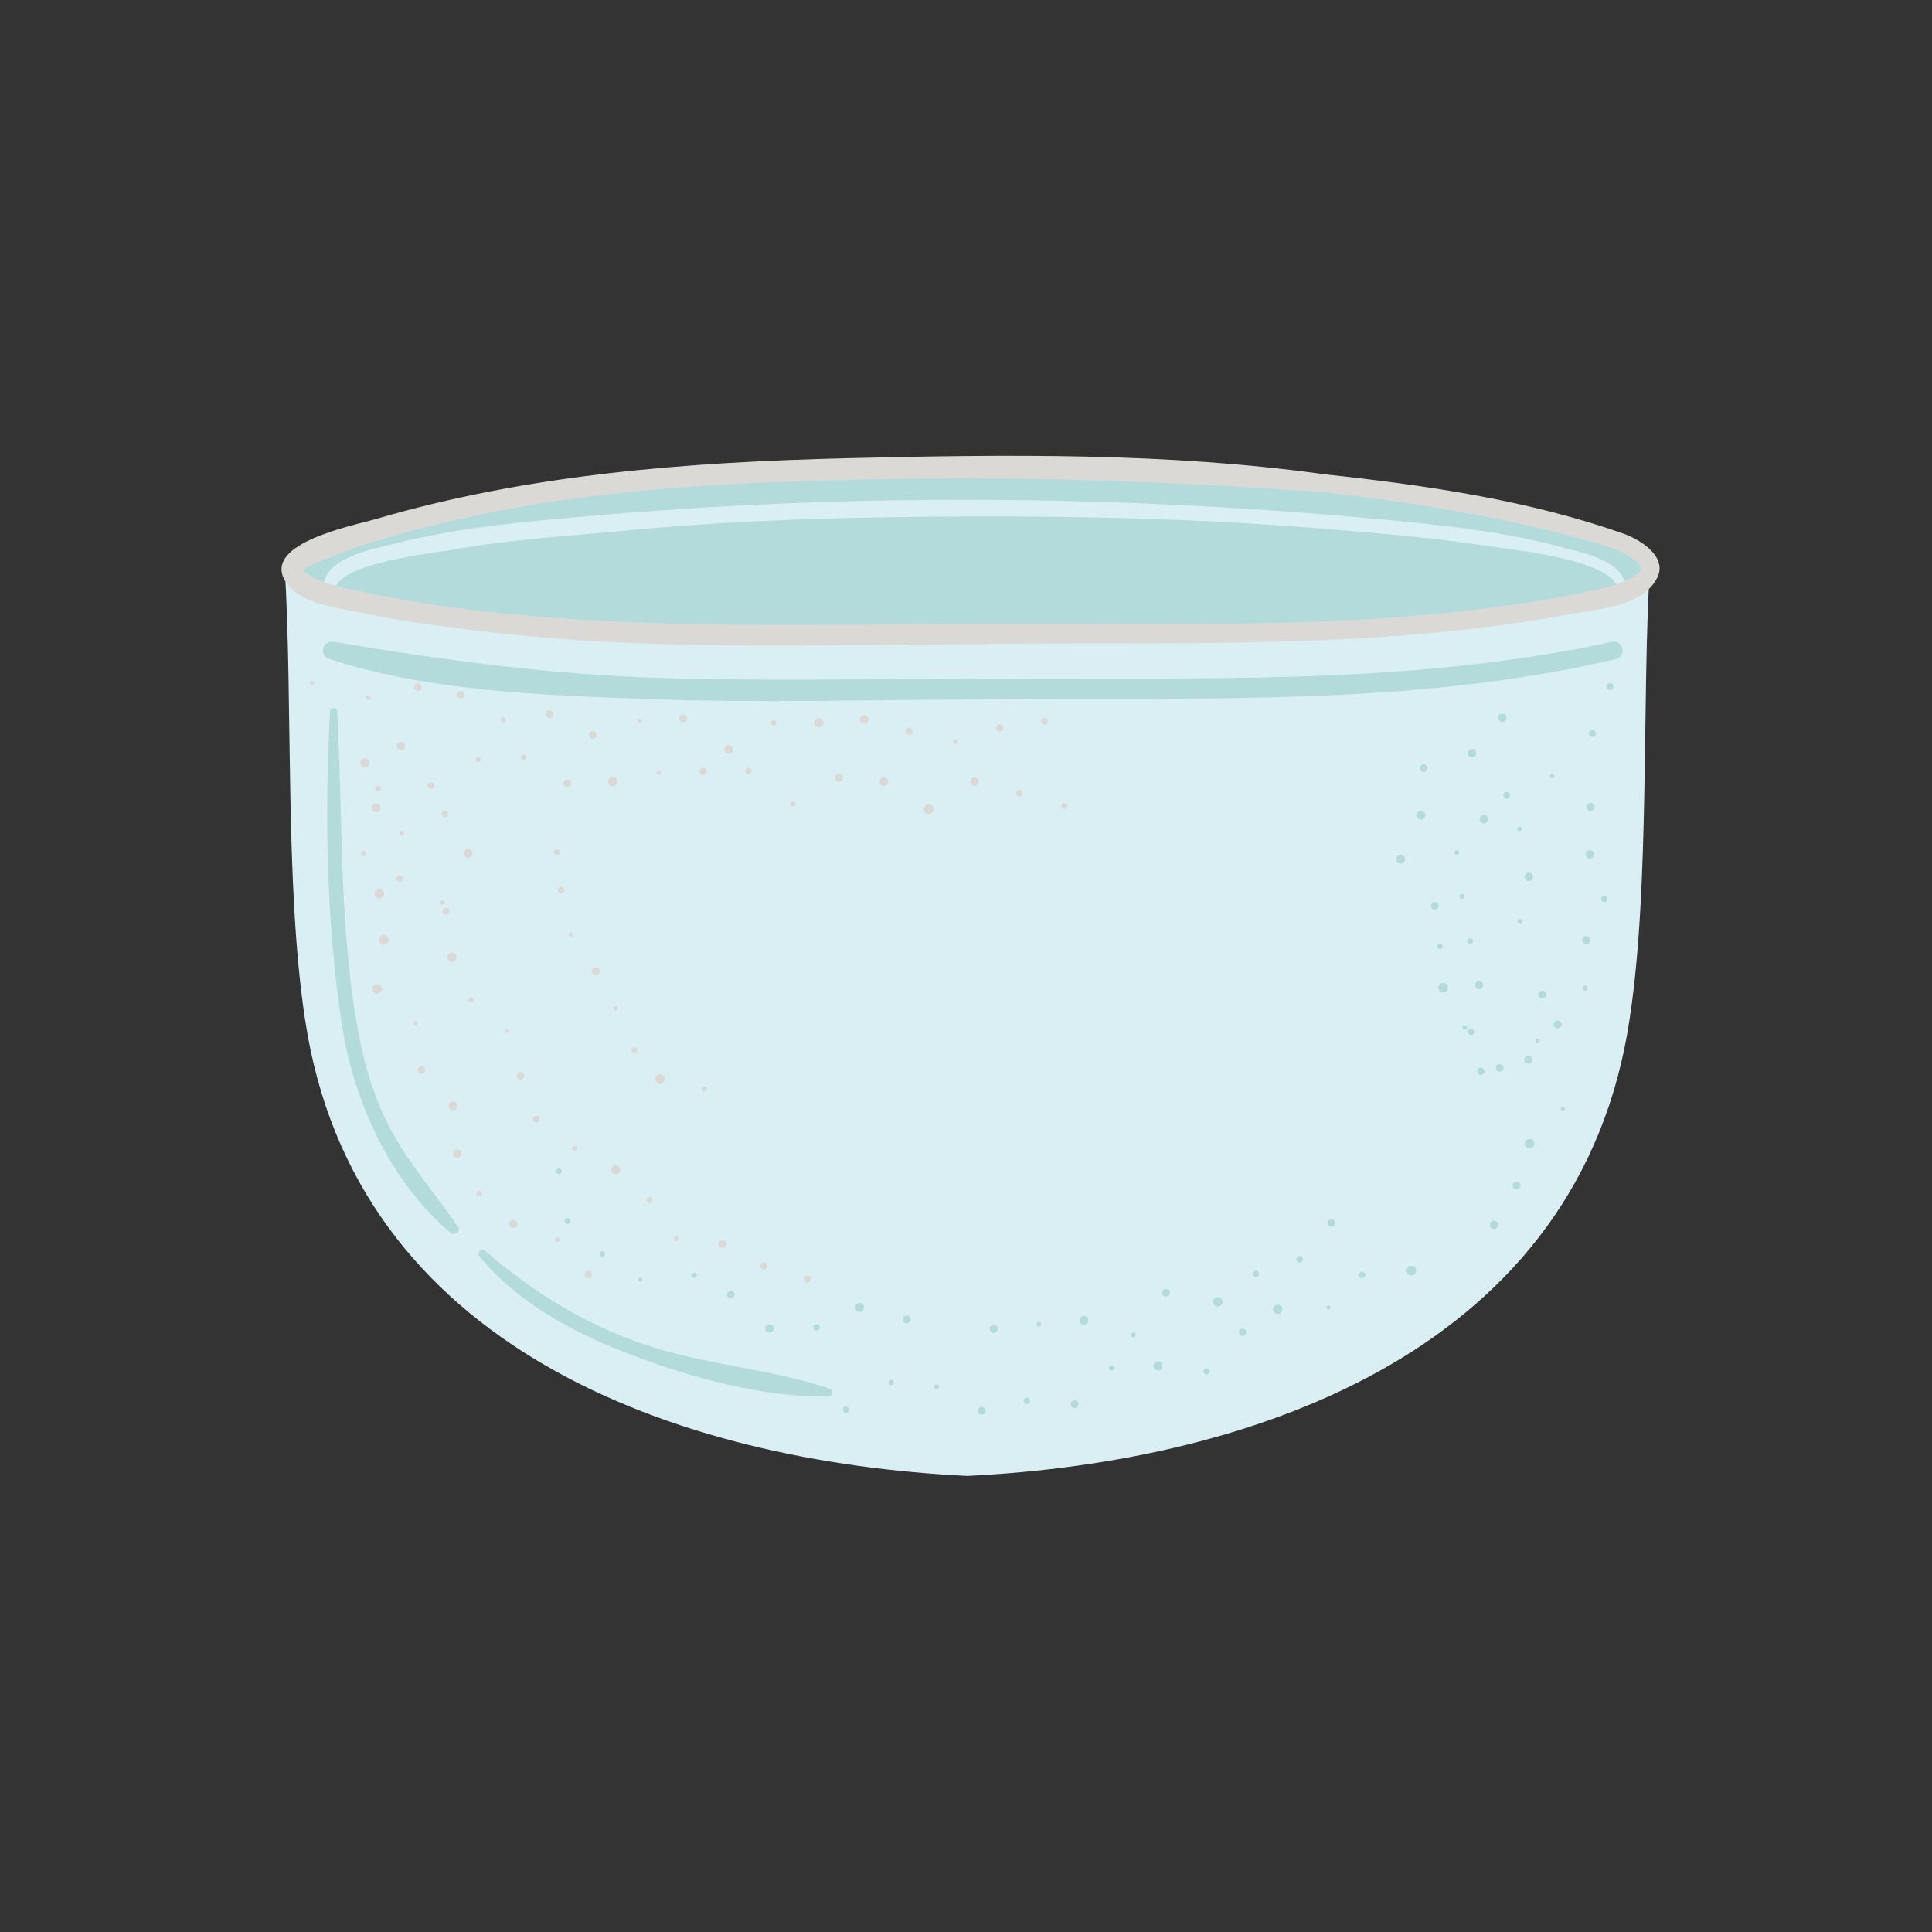 <svg xmlns="http://www.w3.org/2000/svg" xmlns:xlink="http://www.w3.org/1999/xlink" width="250" zoomAndPan="magnify" viewBox="0 0 187.5 187.5" height="250" preserveAspectRatio="xMidYMid meet" version="1.0"><rect x="0" y="0" width="187.5" height="187.5" fill="#333333" stroke="none"/><defs><clipPath id="0f40a01e60"><path d="M 27.59 47.711 L 160.23 47.711 L 160.23 143.234 L 27.59 143.234 Z M 27.59 47.711 " clip-rule="nonzero"/></clipPath><clipPath id="45da43c49c"><path d="M 27.324 44.234 L 161.059 44.234 L 161.059 62.691 L 27.324 62.691 Z M 27.324 44.234 " clip-rule="nonzero"/></clipPath></defs><g clip-path="url(#0f40a01e60)"><path fill="#d9eff3" d="M 38.219 55.016 C 39.426 54.75 40.902 54.48 42.715 54.211 C 43.18 54.145 43.547 54.09 43.785 54.047 C 48.242 53.242 52.855 52.844 57.316 52.465 C 58.676 52.348 60.082 52.227 61.461 52.098 C 73.07 51 84.586 50.82 94.32 50.789 C 94.965 50.785 95.613 50.785 96.258 50.785 C 107.676 50.785 117.684 51.137 126.848 51.855 C 132.637 52.312 138.621 52.785 144.57 53.688 C 144.77 53.719 145.055 53.754 145.414 53.801 C 148.383 54.191 150.555 54.609 152.145 55.016 Z M 157.613 55.016 C 156.375 53.641 153.98 53.031 152.371 52.621 C 152.148 52.566 151.941 52.512 151.758 52.465 C 145.613 50.797 139.324 50.223 133.246 49.664 C 120.551 48.5 107.742 47.883 95.168 47.84 C 82.418 47.793 69.629 48.32 57.148 49.414 C 50.797 49.969 44.234 50.543 37.914 52.16 C 37.723 52.211 37.508 52.262 37.273 52.32 C 35.453 52.758 32.715 53.418 31.438 55.016 L 27.629 55.016 C 28.422 67.871 27.629 86.07 29.605 98.93 C 34.352 130.777 65.598 141.855 93.875 143.238 C 122.156 141.855 153.402 130.777 158.148 98.93 C 160.125 86.07 159.332 67.871 160.125 55.016 L 157.613 55.016 " fill-opacity="1" fill-rule="nonzero"/></g><path fill="#b4dbdc" d="M 156.969 57.098 C 156.555 54.316 146.539 53.309 144.672 53.027 C 138.789 52.133 132.828 51.656 126.898 51.191 C 116.059 50.336 105.191 50.086 94.316 50.121 C 83.34 50.156 72.332 50.398 61.398 51.434 C 55.488 51.988 49.52 52.332 43.668 53.387 C 41.918 53.703 32.969 54.652 32.527 57.145 C 32.414 57.789 31.406 57.621 31.406 56.992 C 31.418 54.145 36.02 53.336 38.082 52.809 C 44.34 51.203 50.785 50.641 57.207 50.078 C 69.848 48.973 82.473 48.461 95.164 48.508 C 107.883 48.555 120.523 49.168 133.184 50.328 C 139.359 50.898 145.582 51.484 151.582 53.109 C 153.48 53.621 157.672 54.41 157.75 56.992 C 157.762 57.43 157.035 57.547 156.969 57.098 Z M 157.391 52.66 C 152.27 50.75 146.707 49.824 141.352 48.793 C 137.137 47.977 132.879 47.367 128.605 46.91 C 128.012 46.844 127.422 46.781 126.828 46.723 C 110.219 45.098 93.207 45.141 76.531 45.691 C 60.941 46.203 45.219 48.008 30.527 53.434 C 25.895 55.141 29.391 57.051 32.25 57.777 C 36.832 58.945 41.641 59.621 46.332 60.203 C 62.508 62.207 78.828 61.543 95.082 61.543 C 94.473 61.543 93.871 61.543 93.262 61.539 C 98.098 61.469 102.934 61.48 107.77 61.488 C 124.113 61.508 140.664 61.477 156.664 57.785 C 160.832 56.82 161.512 54.199 157.391 52.66 " fill-opacity="1" fill-rule="nonzero"/><path fill="#b4dbdc" d="M 156.434 62.289 C 135.629 66.801 114.395 65.625 93.262 65.883 C 93.262 65.883 93.262 65.883 93.258 65.883 C 93.207 65.883 93.156 65.883 93.109 65.883 C 93.109 65.887 93.109 65.887 93.109 65.887 C 83.84 65.902 74.039 66.082 64.449 65.805 C 53.578 65.5 43.09 64.078 32.383 62.281 C 31.289 62.098 30.887 63.605 31.969 63.957 C 41.484 67.07 52.398 67.441 62.328 67.824 C 73.418 68.254 84.539 67.898 95.633 67.883 C 95.734 67.883 95.824 67.867 95.91 67.844 C 116.152 67.66 136.906 68.621 156.82 63.965 C 157.914 63.707 157.523 62.051 156.434 62.289 " fill-opacity="1" fill-rule="nonzero"/><path fill="#b4dbdc" d="M 38.008 109.785 C 36.16 106.391 35.168 102.641 34.539 98.855 C 32.914 89.086 33.27 78.922 32.723 69.059 C 32.699 68.613 32.051 68.609 32.027 69.059 C 31.496 79.039 31.672 89.336 33.145 99.238 C 34.27 106.781 37.812 114.629 43.715 119.633 C 44.094 119.957 44.758 119.535 44.445 119.066 C 42.324 115.926 39.832 113.133 38.008 109.785 " fill-opacity="1" fill-rule="nonzero"/><path fill="#b4dbdc" d="M 80.527 134.773 C 75.016 132.906 69.012 132.512 63.422 130.766 C 57.211 128.824 52 125.605 47.082 121.406 C 46.703 121.082 46.227 121.57 46.543 121.949 C 50.355 126.555 55.797 129.414 61.309 131.504 C 67.086 133.699 74.195 135.688 80.43 135.496 C 80.855 135.484 80.922 134.906 80.527 134.773 " fill-opacity="1" fill-rule="nonzero"/><path fill="#b4dbdc" d="M 87.727 127.777 C 87.656 127.848 87.613 127.941 87.613 128.039 C 87.613 128.152 87.656 128.246 87.727 128.316 C 87.801 128.387 87.891 128.43 87.992 128.43 C 88.094 128.43 88.195 128.387 88.266 128.316 C 88.336 128.246 88.379 128.152 88.379 128.039 C 88.379 127.941 88.336 127.848 88.266 127.777 C 88.125 127.633 87.867 127.633 87.727 127.777 " fill-opacity="1" fill-rule="nonzero"/><path fill="#b4dbdc" d="M 83.125 126.578 C 83.043 126.66 83 126.762 83 126.879 C 83 127.008 83.043 127.109 83.125 127.188 C 83.207 127.27 83.309 127.316 83.426 127.316 C 83.543 127.316 83.656 127.27 83.738 127.188 C 83.816 127.109 83.863 127.008 83.863 126.879 C 83.863 126.762 83.816 126.66 83.738 126.578 C 83.574 126.414 83.289 126.414 83.125 126.578 " fill-opacity="1" fill-rule="nonzero"/><path fill="#b4dbdc" d="M 79.469 129.039 C 79.527 128.984 79.562 128.906 79.562 128.812 C 79.562 128.73 79.527 128.656 79.469 128.598 C 79.352 128.48 79.141 128.48 79.023 128.598 C 78.965 128.656 78.93 128.73 78.93 128.812 C 78.93 128.906 78.965 128.98 79.023 129.039 C 79.082 129.102 79.156 129.133 79.242 129.133 C 79.324 129.133 79.41 129.102 79.469 129.039 " fill-opacity="1" fill-rule="nonzero"/><path fill="#b4dbdc" d="M 74.969 129.227 C 75.043 129.152 75.086 129.051 75.086 128.93 C 75.086 128.82 75.043 128.723 74.969 128.645 C 74.812 128.488 74.539 128.488 74.383 128.645 C 74.309 128.723 74.262 128.82 74.262 128.93 C 74.262 129.051 74.309 129.152 74.383 129.227 C 74.461 129.305 74.559 129.348 74.668 129.348 C 74.781 129.348 74.891 129.305 74.969 129.227 " fill-opacity="1" fill-rule="nonzero"/><path fill="#b4dbdc" d="M 71.184 125.891 C 71.254 125.824 71.293 125.738 71.293 125.629 C 71.293 125.531 71.254 125.445 71.184 125.379 C 71.047 125.242 70.805 125.242 70.668 125.379 C 70.602 125.445 70.562 125.531 70.562 125.629 C 70.562 125.738 70.602 125.824 70.668 125.891 C 70.738 125.961 70.824 126 70.922 126 C 71.02 126 71.117 125.961 71.184 125.891 " fill-opacity="1" fill-rule="nonzero"/><path fill="#b4dbdc" d="M 67.562 123.961 C 67.605 123.914 67.633 123.852 67.633 123.777 C 67.633 123.711 67.605 123.652 67.562 123.605 C 67.465 123.512 67.301 123.512 67.207 123.605 C 67.16 123.652 67.133 123.711 67.133 123.777 C 67.133 123.852 67.16 123.914 67.207 123.961 C 67.254 124.008 67.312 124.031 67.379 124.031 C 67.445 124.031 67.512 124.008 67.562 123.961 " fill-opacity="1" fill-rule="nonzero"/><path fill="#b4dbdc" d="M 62.285 124.332 C 62.324 124.293 62.344 124.246 62.344 124.184 C 62.344 124.133 62.324 124.082 62.285 124.047 C 62.211 123.969 62.074 123.969 62 124.047 C 61.961 124.082 61.941 124.129 61.941 124.184 C 61.941 124.246 61.961 124.293 62 124.332 C 62.035 124.367 62.086 124.391 62.141 124.391 C 62.195 124.391 62.246 124.367 62.285 124.332 " fill-opacity="1" fill-rule="nonzero"/><path fill="#b4dbdc" d="M 58.645 121.895 C 58.695 121.844 58.723 121.781 58.723 121.699 C 58.723 121.625 58.695 121.562 58.645 121.512 C 58.543 121.406 58.359 121.406 58.258 121.512 C 58.207 121.562 58.18 121.625 58.18 121.699 C 58.18 121.781 58.207 121.844 58.258 121.895 C 58.309 121.949 58.375 121.977 58.449 121.977 C 58.52 121.977 58.594 121.949 58.645 121.895 " fill-opacity="1" fill-rule="nonzero"/><path fill="#b4dbdc" d="M 55.277 118.691 C 55.328 118.637 55.359 118.57 55.359 118.488 C 55.359 118.414 55.328 118.348 55.277 118.297 C 55.172 118.191 54.984 118.191 54.883 118.297 C 54.828 118.348 54.797 118.414 54.797 118.488 C 54.797 118.57 54.828 118.637 54.883 118.691 C 54.934 118.742 55 118.773 55.074 118.773 C 55.148 118.773 55.223 118.742 55.277 118.691 " fill-opacity="1" fill-rule="nonzero"/><path fill="#b4dbdc" d="M 54.438 113.855 C 54.488 113.809 54.516 113.742 54.516 113.66 C 54.516 113.59 54.488 113.523 54.438 113.473 C 54.336 113.371 54.156 113.371 54.055 113.473 C 54.004 113.523 53.973 113.59 53.973 113.66 C 53.973 113.742 54.004 113.809 54.055 113.855 C 54.105 113.906 54.168 113.938 54.242 113.938 C 54.312 113.938 54.387 113.906 54.438 113.855 " fill-opacity="1" fill-rule="nonzero"/><path fill="#b4dbdc" d="M 136.637 122.973 C 136.551 123.059 136.5 123.172 136.5 123.297 C 136.5 123.438 136.551 123.551 136.637 123.637 C 136.727 123.727 136.84 123.777 136.965 123.777 C 137.094 123.777 137.219 123.727 137.305 123.637 C 137.395 123.551 137.441 123.438 137.441 123.297 C 137.441 123.172 137.395 123.059 137.305 122.973 C 137.129 122.797 136.812 122.797 136.637 122.973 " fill-opacity="1" fill-rule="nonzero"/><path fill="#b4dbdc" d="M 131.965 123.512 C 131.906 123.57 131.871 123.648 131.871 123.734 C 131.871 123.828 131.906 123.906 131.965 123.965 C 132.027 124.023 132.102 124.059 132.188 124.059 C 132.273 124.059 132.359 124.023 132.418 123.965 C 132.477 123.906 132.512 123.828 132.512 123.734 C 132.512 123.648 132.477 123.57 132.418 123.512 C 132.297 123.391 132.086 123.391 131.965 123.512 " fill-opacity="1" fill-rule="nonzero"/><path fill="#b4dbdc" d="M 128.777 126.746 C 128.738 126.785 128.715 126.836 128.715 126.891 C 128.715 126.949 128.738 127 128.777 127.035 C 128.816 127.074 128.863 127.098 128.918 127.098 C 128.973 127.098 129.027 127.078 129.066 127.035 C 129.105 127 129.125 126.949 129.125 126.891 C 129.125 126.836 129.105 126.785 129.066 126.746 C 128.988 126.668 128.852 126.668 128.777 126.746 " fill-opacity="1" fill-rule="nonzero"/><path fill="#b4dbdc" d="M 123.68 126.75 C 123.594 126.832 123.547 126.941 123.547 127.062 C 123.547 127.199 123.594 127.309 123.68 127.391 C 123.766 127.48 123.875 127.527 123.996 127.527 C 124.117 127.527 124.238 127.48 124.324 127.391 C 124.406 127.309 124.457 127.199 124.457 127.062 C 124.457 126.941 124.406 126.832 124.324 126.75 C 124.152 126.578 123.848 126.578 123.68 126.75 " fill-opacity="1" fill-rule="nonzero"/><path fill="#b4dbdc" d="M 120.328 129.043 C 120.262 129.113 120.223 129.199 120.223 129.293 C 120.223 129.402 120.262 129.488 120.328 129.555 C 120.398 129.625 120.484 129.664 120.578 129.664 C 120.676 129.664 120.773 129.625 120.844 129.555 C 120.91 129.488 120.949 129.402 120.949 129.293 C 120.949 129.199 120.91 129.113 120.844 129.043 C 120.707 128.906 120.465 128.906 120.328 129.043 " fill-opacity="1" fill-rule="nonzero"/><path fill="#b4dbdc" d="M 116.879 132.902 C 116.824 132.957 116.793 133.027 116.793 133.105 C 116.793 133.191 116.824 133.262 116.879 133.316 C 116.934 133.371 117.004 133.402 117.082 133.402 C 117.16 133.402 117.238 133.371 117.293 133.316 C 117.348 133.262 117.379 133.191 117.379 133.105 C 117.379 133.027 117.348 132.957 117.293 132.902 C 117.184 132.793 116.988 132.793 116.879 132.902 " fill-opacity="1" fill-rule="nonzero"/><path fill="#b4dbdc" d="M 112.059 132.242 C 111.977 132.324 111.93 132.434 111.93 132.551 C 111.93 132.684 111.977 132.793 112.059 132.875 C 112.145 132.961 112.254 133.008 112.371 133.008 C 112.492 133.008 112.609 132.961 112.695 132.875 C 112.777 132.793 112.824 132.684 112.824 132.551 C 112.824 132.434 112.777 132.324 112.695 132.242 C 112.527 132.074 112.227 132.074 112.059 132.242 " fill-opacity="1" fill-rule="nonzero"/><path fill="#b4dbdc" d="M 107.691 132.574 C 107.641 132.621 107.613 132.684 107.613 132.754 C 107.613 132.832 107.641 132.895 107.691 132.945 C 107.742 132.992 107.805 133.023 107.875 133.023 C 107.945 133.023 108.016 132.992 108.062 132.945 C 108.113 132.895 108.141 132.832 108.141 132.754 C 108.141 132.684 108.113 132.621 108.062 132.574 C 107.965 132.473 107.789 132.473 107.691 132.574 " fill-opacity="1" fill-rule="nonzero"/><path fill="#b4dbdc" d="M 104.035 136.016 C 103.965 136.086 103.922 136.176 103.922 136.273 C 103.922 136.387 103.965 136.477 104.035 136.547 C 104.102 136.617 104.191 136.656 104.293 136.656 C 104.395 136.656 104.492 136.617 104.562 136.547 C 104.633 136.477 104.672 136.387 104.672 136.273 C 104.672 136.176 104.633 136.086 104.562 136.016 C 104.422 135.875 104.172 135.875 104.035 136.016 " fill-opacity="1" fill-rule="nonzero"/><path fill="#b4dbdc" d="M 99.438 135.711 C 99.379 135.77 99.344 135.848 99.344 135.934 C 99.344 136.027 99.379 136.102 99.438 136.16 C 99.5 136.223 99.574 136.254 99.66 136.254 C 99.746 136.254 99.832 136.223 99.891 136.16 C 99.949 136.102 99.984 136.027 99.984 135.934 C 99.984 135.848 99.949 135.77 99.891 135.711 C 99.77 135.59 99.559 135.59 99.438 135.711 " fill-opacity="1" fill-rule="nonzero"/><path fill="#b4dbdc" d="M 95 136.637 C 94.93 136.707 94.891 136.801 94.891 136.902 C 94.891 137.012 94.93 137.105 95 137.176 C 95.074 137.246 95.164 137.289 95.266 137.289 C 95.367 137.289 95.469 137.246 95.539 137.176 C 95.609 137.105 95.652 137.012 95.652 136.902 C 95.652 136.801 95.609 136.707 95.539 136.637 C 95.398 136.496 95.145 136.496 95 136.637 " fill-opacity="1" fill-rule="nonzero"/><path fill="#b4dbdc" d="M 90.711 134.418 C 90.664 134.465 90.637 134.527 90.637 134.594 C 90.637 134.668 90.664 134.727 90.711 134.773 C 90.758 134.824 90.82 134.848 90.887 134.848 C 90.953 134.848 91.023 134.824 91.07 134.773 C 91.117 134.727 91.145 134.668 91.145 134.594 C 91.145 134.527 91.117 134.465 91.07 134.418 C 90.973 134.324 90.805 134.324 90.711 134.418 " fill-opacity="1" fill-rule="nonzero"/><path fill="#b4dbdc" d="M 86.324 133.996 C 86.273 134.047 86.246 134.105 86.246 134.172 C 86.246 134.25 86.273 134.309 86.324 134.355 C 86.371 134.402 86.43 134.43 86.5 134.43 C 86.566 134.43 86.633 134.402 86.684 134.355 C 86.727 134.309 86.754 134.25 86.754 134.172 C 86.754 134.105 86.73 134.047 86.684 133.996 C 86.586 133.902 86.418 133.902 86.324 133.996 " fill-opacity="1" fill-rule="nonzero"/><path fill="#b4dbdc" d="M 81.887 136.59 C 81.828 136.648 81.797 136.723 81.797 136.801 C 81.797 136.895 81.828 136.965 81.887 137.023 C 81.941 137.082 82.016 137.113 82.098 137.113 C 82.18 137.113 82.262 137.082 82.316 137.023 C 82.375 136.965 82.406 136.895 82.406 136.801 C 82.406 136.723 82.375 136.648 82.316 136.59 C 82.203 136.477 82 136.477 81.887 136.59 " fill-opacity="1" fill-rule="nonzero"/><path fill="#b4dbdc" d="M 128.938 118.406 C 128.867 118.477 128.828 118.562 128.828 118.664 C 128.828 118.773 128.867 118.863 128.938 118.93 C 129.008 119.004 129.098 119.043 129.199 119.043 C 129.297 119.043 129.395 119.004 129.469 118.93 C 129.535 118.863 129.574 118.773 129.574 118.664 C 129.574 118.562 129.535 118.477 129.469 118.406 C 129.328 118.266 129.078 118.266 128.938 118.406 " fill-opacity="1" fill-rule="nonzero"/><path fill="#b4dbdc" d="M 125.902 121.988 C 125.844 122.047 125.809 122.125 125.809 122.211 C 125.809 122.305 125.844 122.379 125.902 122.438 C 125.961 122.5 126.039 122.531 126.121 122.531 C 126.207 122.531 126.293 122.5 126.352 122.438 C 126.41 122.379 126.445 122.305 126.445 122.211 C 126.445 122.125 126.41 122.047 126.352 121.988 C 126.23 121.871 126.02 121.871 125.902 121.988 " fill-opacity="1" fill-rule="nonzero"/><path fill="#b4dbdc" d="M 121.684 123.402 C 121.625 123.457 121.594 123.531 121.594 123.609 C 121.594 123.703 121.625 123.773 121.684 123.828 C 121.738 123.887 121.809 123.918 121.891 123.918 C 121.973 123.918 122.051 123.887 122.109 123.828 C 122.164 123.773 122.195 123.703 122.195 123.609 C 122.195 123.531 122.164 123.457 122.109 123.402 C 121.996 123.289 121.793 123.289 121.684 123.402 " fill-opacity="1" fill-rule="nonzero"/><path fill="#b4dbdc" d="M 117.859 126.016 C 117.773 126.102 117.723 126.211 117.723 126.332 C 117.723 126.469 117.773 126.578 117.859 126.664 C 117.945 126.75 118.055 126.801 118.18 126.801 C 118.301 126.801 118.426 126.75 118.512 126.664 C 118.598 126.578 118.645 126.469 118.645 126.332 C 118.645 126.211 118.598 126.102 118.512 126.016 C 118.34 125.844 118.031 125.844 117.859 126.016 " fill-opacity="1" fill-rule="nonzero"/><path fill="#b4dbdc" d="M 112.902 125.184 C 112.828 125.258 112.789 125.348 112.789 125.449 C 112.789 125.562 112.828 125.656 112.902 125.727 C 112.973 125.797 113.066 125.84 113.168 125.84 C 113.27 125.84 113.371 125.797 113.441 125.727 C 113.512 125.656 113.555 125.562 113.555 125.449 C 113.555 125.348 113.512 125.258 113.441 125.184 C 113.301 125.043 113.043 125.043 112.902 125.184 " fill-opacity="1" fill-rule="nonzero"/><path fill="#b4dbdc" d="M 109.848 129.387 C 109.805 129.43 109.777 129.484 109.777 129.547 C 109.777 129.617 109.805 129.672 109.848 129.715 C 109.891 129.758 109.945 129.781 110.008 129.781 C 110.07 129.781 110.133 129.758 110.176 129.715 C 110.219 129.672 110.242 129.617 110.242 129.547 C 110.242 129.484 110.219 129.43 110.176 129.387 C 110.086 129.301 109.934 129.301 109.848 129.387 " fill-opacity="1" fill-rule="nonzero"/><path fill="#b4dbdc" d="M 104.895 127.832 C 104.812 127.91 104.766 128.012 104.766 128.129 C 104.766 128.254 104.812 128.359 104.895 128.438 C 104.973 128.516 105.078 128.562 105.191 128.562 C 105.305 128.562 105.418 128.516 105.5 128.438 C 105.578 128.359 105.625 128.254 105.625 128.129 C 105.625 128.012 105.578 127.91 105.5 127.832 C 105.34 127.672 105.055 127.672 104.895 127.832 " fill-opacity="1" fill-rule="nonzero"/><path fill="#b4dbdc" d="M 100.656 128.359 C 100.613 128.402 100.59 128.457 100.59 128.52 C 100.59 128.59 100.613 128.645 100.656 128.684 C 100.699 128.73 100.754 128.754 100.816 128.754 C 100.879 128.754 100.938 128.73 100.98 128.684 C 101.023 128.645 101.051 128.59 101.051 128.52 C 101.051 128.457 101.023 128.402 100.98 128.359 C 100.895 128.273 100.742 128.273 100.656 128.359 " fill-opacity="1" fill-rule="nonzero"/><path fill="#b4dbdc" d="M 96.168 128.688 C 96.098 128.758 96.055 128.855 96.055 128.957 C 96.055 129.074 96.098 129.168 96.168 129.238 C 96.242 129.312 96.336 129.355 96.441 129.355 C 96.543 129.355 96.648 129.312 96.723 129.238 C 96.793 129.168 96.836 129.074 96.836 128.957 C 96.836 128.855 96.793 128.758 96.723 128.688 C 96.574 128.543 96.316 128.543 96.168 128.688 " fill-opacity="1" fill-rule="nonzero"/><path fill="#b4dbdc" d="M 149.414 96.246 C 149.344 96.316 149.301 96.406 149.301 96.508 C 149.301 96.621 149.344 96.711 149.414 96.781 C 149.484 96.852 149.574 96.895 149.676 96.895 C 149.781 96.895 149.879 96.852 149.949 96.781 C 150.02 96.711 150.062 96.621 150.062 96.508 C 150.062 96.406 150.02 96.316 149.949 96.246 C 149.809 96.102 149.555 96.102 149.414 96.246 " fill-opacity="1" fill-rule="nonzero"/><path fill="#b4dbdc" d="M 149.082 100.859 C 149.043 100.902 149.02 100.949 149.02 101.008 C 149.02 101.07 149.043 101.121 149.082 101.16 C 149.121 101.203 149.176 101.223 149.23 101.223 C 149.289 101.223 149.344 101.203 149.383 101.16 C 149.422 101.121 149.445 101.07 149.445 101.008 C 149.445 100.949 149.422 100.902 149.383 100.859 C 149.305 100.781 149.164 100.781 149.082 100.859 " fill-opacity="1" fill-rule="nonzero"/><path fill="#b4dbdc" d="M 145.281 103.371 C 145.211 103.441 145.172 103.527 145.172 103.625 C 145.172 103.734 145.211 103.824 145.281 103.891 C 145.352 103.961 145.438 104 145.535 104 C 145.637 104 145.734 103.961 145.805 103.891 C 145.871 103.824 145.91 103.734 145.91 103.625 C 145.91 103.527 145.871 103.441 145.805 103.371 C 145.664 103.23 145.418 103.23 145.281 103.371 " fill-opacity="1" fill-rule="nonzero"/><path fill="#b4dbdc" d="M 142.551 99.938 C 142.492 99.992 142.461 100.066 142.461 100.145 C 142.461 100.234 142.492 100.305 142.551 100.363 C 142.605 100.418 142.676 100.449 142.758 100.449 C 142.836 100.449 142.918 100.418 142.973 100.363 C 143.031 100.305 143.062 100.234 143.062 100.145 C 143.062 100.066 143.031 99.992 142.973 99.938 C 142.863 99.824 142.66 99.824 142.551 99.938 " fill-opacity="1" fill-rule="nonzero"/><path fill="#b4dbdc" d="M 143.816 95.879 C 143.891 95.805 143.934 95.711 143.934 95.594 C 143.934 95.488 143.891 95.391 143.816 95.316 C 143.668 95.168 143.402 95.168 143.254 95.316 C 143.18 95.391 143.137 95.488 143.137 95.594 C 143.137 95.711 143.18 95.805 143.254 95.879 C 143.328 95.953 143.422 95.996 143.527 95.996 C 143.637 95.996 143.742 95.953 143.816 95.879 " fill-opacity="1" fill-rule="nonzero"/><path fill="#b4dbdc" d="M 142.473 91.531 C 142.523 91.582 142.594 91.613 142.668 91.613 C 142.742 91.613 142.816 91.582 142.871 91.531 C 142.922 91.48 142.953 91.41 142.953 91.328 C 142.953 91.254 142.922 91.188 142.871 91.133 C 142.766 91.027 142.578 91.027 142.473 91.133 C 142.418 91.188 142.391 91.254 142.391 91.328 C 142.391 91.41 142.418 91.48 142.473 91.531 " fill-opacity="1" fill-rule="nonzero"/><path fill="#b4dbdc" d="M 142.133 86.996 C 142.133 86.93 142.105 86.871 142.062 86.824 C 141.969 86.734 141.805 86.734 141.715 86.824 C 141.668 86.871 141.645 86.93 141.645 86.996 C 141.645 87.066 141.668 87.129 141.715 87.172 C 141.762 87.219 141.82 87.246 141.887 87.246 C 141.953 87.246 142.016 87.219 142.062 87.172 C 142.105 87.129 142.133 87.066 142.133 86.996 " fill-opacity="1" fill-rule="nonzero"/><path fill="#b4dbdc" d="M 141.215 82.574 C 141.172 82.621 141.145 82.676 141.145 82.738 C 141.145 82.809 141.172 82.863 141.215 82.906 C 141.258 82.949 141.312 82.977 141.375 82.977 C 141.438 82.977 141.5 82.949 141.547 82.906 C 141.59 82.863 141.613 82.809 141.613 82.738 C 141.613 82.676 141.59 82.621 141.547 82.574 C 141.457 82.488 141.301 82.488 141.215 82.574 " fill-opacity="1" fill-rule="nonzero"/><path fill="#b4dbdc" d="M 143.715 79.207 C 143.637 79.285 143.594 79.383 143.594 79.492 C 143.594 79.613 143.637 79.711 143.715 79.785 C 143.793 79.863 143.891 79.906 143.996 79.906 C 144.109 79.906 144.215 79.863 144.293 79.785 C 144.367 79.711 144.414 79.613 144.414 79.492 C 144.414 79.383 144.367 79.285 144.293 79.207 C 144.141 79.055 143.867 79.055 143.715 79.207 " fill-opacity="1" fill-rule="nonzero"/><path fill="#b4dbdc" d="M 145.992 76.949 C 145.934 77.012 145.898 77.09 145.898 77.176 C 145.898 77.273 145.934 77.355 145.992 77.414 C 146.055 77.477 146.137 77.512 146.223 77.512 C 146.312 77.512 146.398 77.477 146.461 77.414 C 146.523 77.355 146.559 77.273 146.559 77.176 C 146.559 77.09 146.523 77.012 146.461 76.949 C 146.336 76.824 146.117 76.824 145.992 76.949 " fill-opacity="1" fill-rule="nonzero"/><path fill="#b4dbdc" d="M 150.773 75.16 C 150.695 75.078 150.551 75.078 150.473 75.16 C 150.43 75.199 150.41 75.25 150.41 75.309 C 150.41 75.371 150.43 75.422 150.473 75.461 C 150.512 75.5 150.562 75.523 150.621 75.523 C 150.676 75.523 150.734 75.5 150.773 75.461 C 150.812 75.422 150.836 75.371 150.836 75.309 C 150.836 75.25 150.812 75.199 150.773 75.16 " fill-opacity="1" fill-rule="nonzero"/><path fill="#b4dbdc" d="M 154.082 78.027 C 154.004 78.102 153.965 78.195 153.965 78.301 C 153.965 78.422 154.004 78.516 154.082 78.59 C 154.156 78.664 154.25 78.707 154.355 78.707 C 154.461 78.707 154.566 78.664 154.641 78.59 C 154.715 78.516 154.758 78.422 154.758 78.301 C 154.758 78.195 154.715 78.102 154.641 78.027 C 154.492 77.879 154.227 77.879 154.082 78.027 " fill-opacity="1" fill-rule="nonzero"/><path fill="#b4dbdc" d="M 154.012 82.629 C 153.934 82.703 153.891 82.805 153.891 82.91 C 153.891 83.035 153.934 83.133 154.012 83.207 C 154.086 83.285 154.184 83.328 154.293 83.328 C 154.402 83.328 154.512 83.285 154.59 83.207 C 154.664 83.133 154.707 83.035 154.707 82.91 C 154.707 82.805 154.664 82.703 154.59 82.629 C 154.438 82.477 154.164 82.477 154.012 82.629 " fill-opacity="1" fill-rule="nonzero"/><path fill="#b4dbdc" d="M 155.48 87.023 C 155.422 87.082 155.387 87.16 155.387 87.242 C 155.387 87.336 155.422 87.41 155.48 87.469 C 155.539 87.527 155.613 87.562 155.699 87.562 C 155.781 87.562 155.867 87.527 155.926 87.469 C 155.984 87.41 156.016 87.336 156.016 87.242 C 156.016 87.16 155.984 87.082 155.926 87.023 C 155.809 86.906 155.598 86.906 155.48 87.023 " fill-opacity="1" fill-rule="nonzero"/><path fill="#b4dbdc" d="M 153.668 90.965 C 153.594 91.039 153.551 91.133 153.551 91.234 C 153.551 91.352 153.594 91.445 153.668 91.52 C 153.738 91.594 153.832 91.633 153.938 91.633 C 154.043 91.633 154.148 91.594 154.219 91.52 C 154.293 91.445 154.336 91.352 154.336 91.234 C 154.336 91.133 154.293 91.039 154.219 90.965 C 154.074 90.82 153.812 90.82 153.668 90.965 " fill-opacity="1" fill-rule="nonzero"/><path fill="#b4dbdc" d="M 153.648 95.727 C 153.602 95.773 153.574 95.832 153.574 95.898 C 153.574 95.973 153.602 96.035 153.648 96.078 C 153.695 96.125 153.754 96.152 153.82 96.152 C 153.887 96.152 153.953 96.125 154 96.078 C 154.047 96.035 154.07 95.973 154.07 95.898 C 154.07 95.832 154.047 95.773 154 95.727 C 153.906 95.637 153.738 95.637 153.648 95.727 " fill-opacity="1" fill-rule="nonzero"/><path fill="#b4dbdc" d="M 151.438 99.156 C 151.293 99.012 151.039 99.012 150.898 99.156 C 150.828 99.227 150.785 99.32 150.785 99.418 C 150.785 99.531 150.828 99.625 150.898 99.695 C 150.969 99.77 151.059 99.809 151.16 99.809 C 151.266 99.809 151.367 99.77 151.438 99.695 C 151.508 99.625 151.551 99.531 151.551 99.418 C 151.551 99.32 151.508 99.227 151.438 99.156 " fill-opacity="1" fill-rule="nonzero"/><path fill="#b4dbdc" d="M 148.039 103.117 C 148.109 103.191 148.203 103.23 148.309 103.23 C 148.414 103.23 148.516 103.191 148.59 103.117 C 148.66 103.047 148.703 102.953 148.703 102.836 C 148.703 102.73 148.66 102.641 148.59 102.566 C 148.441 102.418 148.184 102.418 148.039 102.566 C 147.965 102.641 147.922 102.73 147.922 102.836 C 147.922 102.953 147.965 103.047 148.039 103.117 " fill-opacity="1" fill-rule="nonzero"/><path fill="#b4dbdc" d="M 143.461 103.719 C 143.395 103.789 143.355 103.875 143.355 103.969 C 143.355 104.074 143.395 104.16 143.461 104.227 C 143.527 104.293 143.613 104.332 143.707 104.332 C 143.805 104.332 143.898 104.293 143.965 104.227 C 144.031 104.16 144.07 104.074 144.07 103.969 C 144.07 103.875 144.031 103.789 143.965 103.719 C 143.832 103.586 143.594 103.586 143.461 103.719 " fill-opacity="1" fill-rule="nonzero"/><path fill="#b4dbdc" d="M 141.996 99.566 C 141.953 99.605 141.93 99.656 141.93 99.715 C 141.93 99.781 141.953 99.836 141.996 99.875 C 142.035 99.918 142.086 99.938 142.145 99.938 C 142.207 99.938 142.262 99.918 142.305 99.875 C 142.344 99.832 142.367 99.781 142.367 99.715 C 142.367 99.656 142.344 99.605 142.305 99.566 C 142.223 99.484 142.074 99.484 141.996 99.566 " fill-opacity="1" fill-rule="nonzero"/><path fill="#b4dbdc" d="M 139.723 95.531 C 139.637 95.617 139.586 95.727 139.586 95.852 C 139.586 95.992 139.637 96.102 139.723 96.188 C 139.812 96.277 139.922 96.324 140.047 96.324 C 140.172 96.324 140.297 96.277 140.383 96.188 C 140.469 96.102 140.52 95.992 140.52 95.852 C 140.52 95.727 140.469 95.617 140.383 95.531 C 140.211 95.355 139.898 95.355 139.723 95.531 " fill-opacity="1" fill-rule="nonzero"/><path fill="#b4dbdc" d="M 139.938 92.023 C 139.988 91.977 140.016 91.914 140.016 91.836 C 140.016 91.766 139.988 91.703 139.938 91.652 C 139.84 91.555 139.664 91.555 139.562 91.652 C 139.516 91.703 139.484 91.766 139.484 91.836 C 139.484 91.914 139.516 91.977 139.562 92.023 C 139.613 92.074 139.676 92.102 139.746 92.102 C 139.816 92.102 139.887 92.074 139.938 92.023 " fill-opacity="1" fill-rule="nonzero"/><path fill="#b4dbdc" d="M 139.629 87.895 C 139.629 87.797 139.586 87.707 139.516 87.637 C 139.375 87.496 139.125 87.496 138.984 87.637 C 138.914 87.707 138.875 87.797 138.875 87.895 C 138.875 88.008 138.914 88.098 138.984 88.168 C 139.055 88.238 139.145 88.277 139.246 88.277 C 139.348 88.277 139.445 88.238 139.516 88.168 C 139.586 88.098 139.629 88.008 139.629 87.895 " fill-opacity="1" fill-rule="nonzero"/><path fill="#b4dbdc" d="M 135.633 83.094 C 135.551 83.172 135.508 83.277 135.508 83.391 C 135.508 83.52 135.551 83.621 135.633 83.703 C 135.715 83.781 135.816 83.828 135.93 83.828 C 136.047 83.828 136.16 83.781 136.238 83.703 C 136.32 83.621 136.363 83.52 136.363 83.391 C 136.363 83.277 136.32 83.172 136.238 83.094 C 136.078 82.934 135.793 82.934 135.633 83.094 " fill-opacity="1" fill-rule="nonzero"/><path fill="#b4dbdc" d="M 137.602 78.812 C 137.52 78.895 137.473 78.996 137.473 79.109 C 137.473 79.234 137.52 79.336 137.602 79.418 C 137.68 79.496 137.781 79.543 137.895 79.543 C 138.012 79.543 138.125 79.496 138.203 79.418 C 138.281 79.336 138.328 79.234 138.328 79.109 C 138.328 78.996 138.281 78.895 138.203 78.812 C 138.043 78.656 137.758 78.656 137.602 78.812 " fill-opacity="1" fill-rule="nonzero"/><path fill="#b4dbdc" d="M 137.914 74.293 C 137.848 74.363 137.805 74.449 137.805 74.547 C 137.805 74.656 137.848 74.742 137.914 74.809 C 137.984 74.879 138.07 74.918 138.168 74.918 C 138.266 74.918 138.363 74.879 138.43 74.809 C 138.5 74.742 138.539 74.656 138.539 74.547 C 138.539 74.449 138.5 74.363 138.43 74.293 C 138.293 74.156 138.051 74.156 137.914 74.293 " fill-opacity="1" fill-rule="nonzero"/><path fill="#b4dbdc" d="M 142.852 73.508 C 142.965 73.508 143.078 73.465 143.156 73.383 C 143.234 73.305 143.277 73.207 143.277 73.078 C 143.277 72.969 143.234 72.867 143.156 72.789 C 142.996 72.633 142.715 72.633 142.559 72.789 C 142.48 72.867 142.438 72.969 142.438 73.078 C 142.438 73.207 142.48 73.309 142.559 73.383 C 142.641 73.465 142.738 73.508 142.852 73.508 " fill-opacity="1" fill-rule="nonzero"/><path fill="#b4dbdc" d="M 146.094 69.945 C 146.172 69.871 146.215 69.773 146.215 69.652 C 146.215 69.543 146.172 69.445 146.094 69.371 C 145.941 69.219 145.672 69.219 145.52 69.371 C 145.441 69.445 145.398 69.543 145.398 69.652 C 145.398 69.773 145.441 69.871 145.52 69.945 C 145.594 70.023 145.691 70.066 145.801 70.066 C 145.91 70.066 146.02 70.023 146.094 69.945 " fill-opacity="1" fill-rule="nonzero"/><path fill="#b4dbdc" d="M 151.531 107.465 C 151.492 107.504 151.473 107.551 151.473 107.598 C 151.473 107.656 151.492 107.703 151.531 107.738 C 151.566 107.773 151.609 107.793 151.664 107.793 C 151.715 107.793 151.766 107.773 151.801 107.738 C 151.836 107.703 151.859 107.656 151.859 107.598 C 151.859 107.547 151.836 107.504 151.801 107.465 C 151.73 107.395 151.602 107.395 151.531 107.465 " fill-opacity="1" fill-rule="nonzero"/><path fill="#b4dbdc" d="M 148.125 110.668 C 148.039 110.754 147.988 110.863 147.988 110.984 C 147.988 111.121 148.039 111.23 148.125 111.316 C 148.211 111.402 148.32 111.449 148.441 111.449 C 148.566 111.449 148.688 111.402 148.773 111.316 C 148.855 111.23 148.906 111.121 148.906 110.984 C 148.906 110.863 148.855 110.754 148.773 110.668 C 148.602 110.496 148.297 110.496 148.125 110.668 " fill-opacity="1" fill-rule="nonzero"/><path fill="#b4dbdc" d="M 146.914 114.785 C 146.844 114.855 146.801 114.945 146.801 115.047 C 146.801 115.164 146.844 115.254 146.914 115.324 C 146.988 115.398 147.078 115.438 147.18 115.438 C 147.281 115.438 147.383 115.398 147.457 115.324 C 147.527 115.254 147.566 115.164 147.566 115.047 C 147.566 114.945 147.527 114.855 147.457 114.785 C 147.312 114.641 147.059 114.641 146.914 114.785 " fill-opacity="1" fill-rule="nonzero"/><path fill="#b4dbdc" d="M 144.707 118.582 C 144.629 118.656 144.586 118.754 144.586 118.863 C 144.586 118.984 144.629 119.078 144.707 119.152 C 144.781 119.23 144.879 119.273 144.984 119.273 C 145.094 119.273 145.203 119.23 145.277 119.152 C 145.352 119.078 145.398 118.984 145.398 118.863 C 145.398 118.754 145.352 118.656 145.277 118.582 C 145.125 118.43 144.855 118.43 144.707 118.582 " fill-opacity="1" fill-rule="nonzero"/><path fill="#b4dbdc" d="M 154.312 70.957 C 154.25 71.016 154.215 71.098 154.215 71.184 C 154.215 71.281 154.25 71.363 154.312 71.422 C 154.375 71.488 154.453 71.523 154.543 71.523 C 154.633 71.523 154.719 71.488 154.781 71.422 C 154.844 71.363 154.879 71.281 154.879 71.184 C 154.879 71.098 154.844 71.016 154.781 70.957 C 154.656 70.832 154.438 70.832 154.312 70.957 " fill-opacity="1" fill-rule="nonzero"/><path fill="#b4dbdc" d="M 156 66.391 C 155.934 66.453 155.898 66.535 155.898 66.625 C 155.898 66.727 155.934 66.809 156 66.871 C 156.062 66.934 156.141 66.969 156.234 66.969 C 156.324 66.969 156.414 66.934 156.48 66.871 C 156.543 66.809 156.578 66.727 156.578 66.625 C 156.578 66.535 156.543 66.453 156.48 66.391 C 156.352 66.262 156.125 66.262 156 66.391 " fill-opacity="1" fill-rule="nonzero"/><path fill="#b4dbdc" d="M 147.348 89.242 C 147.305 89.285 147.277 89.34 147.277 89.406 C 147.277 89.477 147.305 89.531 147.348 89.574 C 147.395 89.621 147.449 89.645 147.512 89.645 C 147.578 89.645 147.641 89.621 147.684 89.574 C 147.727 89.531 147.754 89.477 147.754 89.406 C 147.754 89.34 147.727 89.285 147.684 89.242 C 147.594 89.152 147.438 89.152 147.348 89.242 " fill-opacity="1" fill-rule="nonzero"/><path fill="#b4dbdc" d="M 148.359 85.512 C 148.473 85.512 148.582 85.469 148.656 85.391 C 148.734 85.316 148.777 85.215 148.777 85.094 C 148.777 84.984 148.734 84.887 148.656 84.809 C 148.504 84.652 148.227 84.652 148.074 84.809 C 147.996 84.887 147.953 84.984 147.953 85.094 C 147.953 85.215 147.996 85.316 148.074 85.391 C 148.152 85.469 148.25 85.512 148.359 85.512 " fill-opacity="1" fill-rule="nonzero"/><path fill="#b4dbdc" d="M 147.477 80.66 C 147.535 80.66 147.598 80.637 147.641 80.594 C 147.68 80.555 147.707 80.5 147.707 80.434 C 147.707 80.371 147.68 80.316 147.641 80.277 C 147.555 80.191 147.406 80.191 147.32 80.277 C 147.277 80.316 147.254 80.371 147.254 80.434 C 147.254 80.5 147.277 80.555 147.32 80.594 C 147.363 80.637 147.418 80.66 147.477 80.66 " fill-opacity="1" fill-rule="nonzero"/><g clip-path="url(#45da43c49c)"><path fill="#dad9d6" d="M 154.184 57.395 C 149.793 58.324 145.348 58.949 140.887 59.422 C 125.078 61.109 109.125 60.363 93.262 60.566 C 93.262 60.566 93.258 60.566 93.258 60.566 C 93.207 60.566 93.152 60.566 93.109 60.566 C 93.109 60.566 93.109 60.566 93.109 60.57 C 79.672 60.598 66.41 60.957 52.992 59.898 C 46.059 59.352 39.176 58.465 32.422 56.801 C 31.34 56.531 30.289 56.141 29.418 55.43 C 29.051 55.137 34.297 53.195 34.902 53 C 38.352 51.875 41.887 50.984 45.426 50.203 C 58.992 47.199 72.953 46.734 86.793 46.48 C 100.766 46.227 114.668 46.805 128.602 47.777 C 128.602 47.777 128.602 47.777 128.605 47.777 C 136.77 48.715 145.039 50.02 152.98 52.16 C 154.938 52.688 157.262 53.211 158.863 54.496 C 160.824 56.07 154.59 57.309 154.184 57.395 Z M 157.605 51.809 C 148.41 48.539 138.285 47.078 128.613 46.039 C 113.309 43.906 97.641 44.094 82.227 44.469 C 66.781 44.848 51.355 46.004 36.461 50.375 C 34.285 51.016 24.668 52.844 28.027 56.871 C 29.543 58.691 33.105 59.047 35.184 59.488 C 38.863 60.273 42.605 60.742 46.332 61.207 C 62.684 63.254 79.215 62.535 95.645 62.52 C 95.746 62.52 95.832 62.504 95.914 62.48 C 114.562 62.309 133.758 63.051 152.355 59.609 C 155.027 59.113 159.371 58.891 160.812 56.113 C 161.898 54.023 159.16 52.359 157.605 51.809 " fill-opacity="1" fill-rule="nonzero"/></g><path fill="#dad9d6" d="M 56.836 123.438 C 56.77 123.508 56.73 123.594 56.73 123.688 C 56.73 123.797 56.77 123.883 56.836 123.949 C 56.906 124.016 56.992 124.055 57.086 124.055 C 57.184 124.055 57.277 124.016 57.348 123.949 C 57.414 123.883 57.453 123.797 57.453 123.688 C 57.453 123.594 57.414 123.508 57.348 123.438 C 57.211 123.305 56.973 123.305 56.836 123.438 " fill-opacity="1" fill-rule="nonzero"/><path fill="#dad9d6" d="M 53.949 120.148 C 53.91 120.188 53.887 120.242 53.887 120.297 C 53.887 120.363 53.91 120.414 53.949 120.453 C 53.992 120.492 54.043 120.516 54.102 120.516 C 54.16 120.516 54.215 120.496 54.254 120.453 C 54.297 120.414 54.316 120.363 54.316 120.297 C 54.316 120.242 54.297 120.188 54.254 120.148 C 54.176 120.066 54.031 120.066 53.949 120.148 " fill-opacity="1" fill-rule="nonzero"/><path fill="#dad9d6" d="M 49.527 118.488 C 49.449 118.566 49.406 118.66 49.406 118.77 C 49.406 118.895 49.449 118.992 49.527 119.066 C 49.605 119.145 49.703 119.188 49.812 119.188 C 49.922 119.188 50.027 119.145 50.105 119.066 C 50.18 118.992 50.227 118.895 50.227 118.77 C 50.227 118.66 50.18 118.566 50.105 118.488 C 49.953 118.336 49.68 118.336 49.527 118.488 " fill-opacity="1" fill-rule="nonzero"/><path fill="#dad9d6" d="M 46.305 115.625 C 46.254 115.672 46.227 115.734 46.227 115.805 C 46.227 115.887 46.254 115.949 46.305 115.996 C 46.352 116.047 46.414 116.074 46.484 116.074 C 46.559 116.074 46.629 116.047 46.676 115.996 C 46.727 115.949 46.754 115.887 46.754 115.805 C 46.754 115.734 46.727 115.672 46.676 115.625 C 46.578 115.523 46.402 115.523 46.305 115.625 " fill-opacity="1" fill-rule="nonzero"/><path fill="#dad9d6" d="M 44.078 111.664 C 44 111.742 43.957 111.84 43.957 111.945 C 43.957 112.066 44 112.164 44.078 112.238 C 44.152 112.316 44.25 112.359 44.359 112.359 C 44.469 112.359 44.578 112.316 44.656 112.238 C 44.73 112.164 44.773 112.066 44.773 111.945 C 44.773 111.84 44.73 111.742 44.656 111.664 C 44.5 111.512 44.23 111.512 44.078 111.664 " fill-opacity="1" fill-rule="nonzero"/><path fill="#dad9d6" d="M 44.281 107.605 C 44.359 107.527 44.406 107.426 44.406 107.297 C 44.406 107.184 44.359 107.078 44.281 107 C 44.121 106.84 43.836 106.84 43.676 107 C 43.598 107.078 43.551 107.184 43.551 107.297 C 43.551 107.426 43.598 107.527 43.676 107.605 C 43.758 107.688 43.859 107.73 43.973 107.73 C 44.086 107.73 44.199 107.688 44.281 107.605 " fill-opacity="1" fill-rule="nonzero"/><path fill="#dad9d6" d="M 40.637 103.566 C 40.566 103.633 40.531 103.723 40.531 103.82 C 40.531 103.93 40.566 104.02 40.637 104.086 C 40.707 104.156 40.797 104.195 40.895 104.195 C 40.992 104.195 41.09 104.156 41.16 104.086 C 41.227 104.02 41.266 103.93 41.266 103.82 C 41.266 103.723 41.227 103.633 41.16 103.566 C 41.02 103.426 40.773 103.426 40.637 103.566 " fill-opacity="1" fill-rule="nonzero"/><path fill="#dad9d6" d="M 40.48 99.168 C 40.402 99.094 40.273 99.094 40.199 99.168 C 40.16 99.203 40.141 99.25 40.141 99.305 C 40.141 99.363 40.16 99.41 40.199 99.445 C 40.234 99.484 40.281 99.508 40.336 99.508 C 40.391 99.508 40.441 99.484 40.48 99.445 C 40.516 99.41 40.535 99.363 40.535 99.305 C 40.535 99.25 40.516 99.203 40.48 99.168 " fill-opacity="1" fill-rule="nonzero"/><path fill="#dad9d6" d="M 36.266 95.641 C 36.18 95.727 36.129 95.84 36.129 95.965 C 36.129 96.105 36.18 96.219 36.266 96.305 C 36.355 96.395 36.469 96.441 36.594 96.441 C 36.719 96.441 36.844 96.395 36.934 96.305 C 37.02 96.219 37.07 96.105 37.07 95.965 C 37.07 95.84 37.02 95.727 36.934 95.641 C 36.754 95.465 36.441 95.465 36.266 95.641 " fill-opacity="1" fill-rule="nonzero"/><path fill="#dad9d6" d="M 36.926 90.859 C 36.836 90.949 36.789 91.062 36.789 91.184 C 36.789 91.324 36.836 91.438 36.926 91.52 C 37.012 91.609 37.125 91.66 37.25 91.66 C 37.375 91.66 37.5 91.609 37.586 91.52 C 37.672 91.438 37.723 91.324 37.723 91.184 C 37.723 91.062 37.672 90.949 37.586 90.859 C 37.414 90.684 37.102 90.684 36.926 90.859 " fill-opacity="1" fill-rule="nonzero"/><path fill="#dad9d6" d="M 36.477 86.41 C 36.391 86.496 36.34 86.609 36.34 86.734 C 36.34 86.875 36.391 86.984 36.477 87.07 C 36.566 87.16 36.68 87.211 36.801 87.211 C 36.926 87.211 37.055 87.16 37.141 87.07 C 37.227 86.984 37.277 86.875 37.277 86.734 C 37.277 86.609 37.227 86.496 37.141 86.41 C 36.965 86.234 36.652 86.234 36.477 86.41 " fill-opacity="1" fill-rule="nonzero"/><path fill="#dad9d6" d="M 35.074 82.645 C 35.023 82.695 34.996 82.758 34.996 82.828 C 34.996 82.906 35.023 82.969 35.074 83.02 C 35.125 83.066 35.188 83.098 35.258 83.098 C 35.328 83.098 35.398 83.066 35.449 83.02 C 35.496 82.969 35.523 82.906 35.523 82.828 C 35.523 82.758 35.496 82.695 35.449 82.645 C 35.348 82.547 35.172 82.547 35.074 82.645 " fill-opacity="1" fill-rule="nonzero"/><path fill="#dad9d6" d="M 36.094 78.395 C 36.094 78.52 36.137 78.621 36.215 78.699 C 36.293 78.777 36.395 78.82 36.508 78.82 C 36.621 78.82 36.73 78.777 36.809 78.699 C 36.887 78.621 36.934 78.52 36.934 78.395 C 36.934 78.281 36.887 78.184 36.809 78.105 C 36.652 77.945 36.371 77.945 36.215 78.105 C 36.137 78.184 36.094 78.281 36.094 78.395 " fill-opacity="1" fill-rule="nonzero"/><path fill="#dad9d6" d="M 35.105 73.723 C 35.02 73.809 34.973 73.914 34.973 74.031 C 34.973 74.164 35.02 74.273 35.105 74.355 C 35.188 74.441 35.297 74.488 35.414 74.488 C 35.535 74.488 35.652 74.441 35.738 74.355 C 35.82 74.273 35.867 74.164 35.867 74.031 C 35.867 73.914 35.82 73.809 35.738 73.723 C 35.57 73.555 35.27 73.555 35.105 73.723 " fill-opacity="1" fill-rule="nonzero"/><path fill="#dad9d6" d="M 78.113 123.906 C 78.051 123.969 78.016 124.051 78.016 124.137 C 78.016 124.238 78.051 124.316 78.113 124.379 C 78.176 124.441 78.254 124.477 78.344 124.477 C 78.434 124.477 78.523 124.441 78.586 124.379 C 78.645 124.316 78.684 124.238 78.684 124.137 C 78.684 124.051 78.648 123.969 78.586 123.906 C 78.461 123.781 78.238 123.781 78.113 123.906 " fill-opacity="1" fill-rule="nonzero"/><path fill="#dad9d6" d="M 73.887 122.633 C 73.824 122.699 73.785 122.781 73.785 122.871 C 73.785 122.973 73.824 123.055 73.887 123.121 C 73.953 123.184 74.035 123.223 74.125 123.223 C 74.219 123.223 74.312 123.184 74.375 123.121 C 74.438 123.055 74.477 122.973 74.477 122.871 C 74.477 122.781 74.438 122.699 74.375 122.633 C 74.246 122.504 74.016 122.504 73.887 122.633 " fill-opacity="1" fill-rule="nonzero"/><path fill="#dad9d6" d="M 69.844 120.457 C 69.773 120.527 69.734 120.617 69.734 120.715 C 69.734 120.824 69.773 120.914 69.844 120.984 C 69.91 121.055 70 121.094 70.102 121.094 C 70.199 121.094 70.301 121.055 70.371 120.984 C 70.438 120.914 70.477 120.824 70.477 120.715 C 70.477 120.617 70.438 120.527 70.371 120.457 C 70.23 120.316 69.98 120.316 69.844 120.457 " fill-opacity="1" fill-rule="nonzero"/><path fill="#dad9d6" d="M 65.441 120.023 C 65.395 120.074 65.367 120.137 65.367 120.203 C 65.367 120.277 65.395 120.34 65.441 120.387 C 65.492 120.438 65.551 120.461 65.617 120.461 C 65.688 120.461 65.754 120.438 65.805 120.387 C 65.852 120.34 65.879 120.277 65.879 120.203 C 65.879 120.137 65.852 120.074 65.805 120.023 C 65.707 119.93 65.539 119.93 65.441 120.023 " fill-opacity="1" fill-rule="nonzero"/><path fill="#dad9d6" d="M 62.832 116.246 C 62.781 116.301 62.75 116.371 62.75 116.449 C 62.75 116.535 62.781 116.605 62.832 116.656 C 62.887 116.711 62.957 116.742 63.035 116.742 C 63.113 116.742 63.188 116.711 63.242 116.656 C 63.297 116.605 63.328 116.535 63.328 116.449 C 63.328 116.371 63.297 116.301 63.242 116.246 C 63.133 116.141 62.941 116.141 62.832 116.246 " fill-opacity="1" fill-rule="nonzero"/><path fill="#dad9d6" d="M 59.457 113.215 C 59.375 113.297 59.328 113.402 59.328 113.52 C 59.328 113.648 59.375 113.75 59.457 113.832 C 59.539 113.914 59.641 113.961 59.758 113.961 C 59.875 113.961 59.992 113.914 60.07 113.832 C 60.152 113.75 60.199 113.648 60.199 113.52 C 60.199 113.402 60.152 113.297 60.07 113.215 C 59.91 113.055 59.617 113.055 59.457 113.215 " fill-opacity="1" fill-rule="nonzero"/><path fill="#dad9d6" d="M 55.598 111.273 C 55.551 111.324 55.523 111.383 55.523 111.449 C 55.523 111.523 55.551 111.582 55.598 111.629 C 55.645 111.676 55.707 111.703 55.77 111.703 C 55.84 111.703 55.906 111.676 55.949 111.629 C 55.996 111.582 56.023 111.523 56.023 111.449 C 56.023 111.383 55.996 111.324 55.949 111.273 C 55.859 111.184 55.691 111.184 55.598 111.273 " fill-opacity="1" fill-rule="nonzero"/><path fill="#dad9d6" d="M 51.805 108.375 C 51.742 108.438 51.707 108.52 51.707 108.605 C 51.707 108.707 51.742 108.785 51.805 108.848 C 51.867 108.91 51.945 108.945 52.035 108.945 C 52.125 108.945 52.215 108.91 52.277 108.848 C 52.336 108.785 52.375 108.707 52.375 108.605 C 52.375 108.52 52.336 108.438 52.277 108.375 C 52.152 108.25 51.93 108.25 51.805 108.375 " fill-opacity="1" fill-rule="nonzero"/><path fill="#dad9d6" d="M 50.262 104.141 C 50.195 104.211 50.156 104.297 50.156 104.391 C 50.156 104.496 50.195 104.582 50.262 104.648 C 50.328 104.719 50.414 104.758 50.512 104.758 C 50.609 104.758 50.703 104.719 50.77 104.648 C 50.836 104.582 50.875 104.496 50.875 104.391 C 50.875 104.297 50.836 104.211 50.77 104.141 C 50.637 104.008 50.398 104.008 50.262 104.141 " fill-opacity="1" fill-rule="nonzero"/><path fill="#dad9d6" d="M 49.035 99.934 C 49 99.973 48.98 100.016 48.98 100.07 C 48.98 100.125 49 100.172 49.035 100.207 C 49.074 100.246 49.117 100.266 49.172 100.266 C 49.223 100.266 49.273 100.246 49.309 100.207 C 49.344 100.172 49.363 100.125 49.363 100.07 C 49.363 100.016 49.344 99.973 49.309 99.934 C 49.238 99.863 49.109 99.863 49.035 99.934 " fill-opacity="1" fill-rule="nonzero"/><path fill="#dad9d6" d="M 45.559 96.863 C 45.512 96.906 45.484 96.965 45.484 97.027 C 45.484 97.102 45.512 97.16 45.559 97.203 C 45.602 97.25 45.66 97.273 45.723 97.273 C 45.789 97.273 45.852 97.25 45.898 97.203 C 45.945 97.16 45.969 97.102 45.969 97.027 C 45.969 96.965 45.945 96.906 45.898 96.863 C 45.809 96.773 45.648 96.773 45.559 96.863 " fill-opacity="1" fill-rule="nonzero"/><path fill="#dad9d6" d="M 43.859 93.348 C 43.977 93.348 44.094 93.301 44.18 93.215 C 44.258 93.137 44.305 93.027 44.305 92.898 C 44.305 92.781 44.258 92.676 44.18 92.59 C 44.012 92.426 43.719 92.426 43.551 92.59 C 43.469 92.676 43.422 92.781 43.422 92.898 C 43.422 93.027 43.469 93.133 43.551 93.215 C 43.637 93.301 43.742 93.348 43.859 93.348 " fill-opacity="1" fill-rule="nonzero"/><path fill="#dad9d6" d="M 43.641 88.414 C 43.641 88.324 43.605 88.246 43.543 88.184 C 43.414 88.055 43.191 88.055 43.066 88.184 C 43 88.246 42.965 88.324 42.965 88.414 C 42.965 88.516 43 88.598 43.066 88.66 C 43.129 88.723 43.207 88.758 43.297 88.758 C 43.387 88.758 43.477 88.723 43.543 88.66 C 43.605 88.598 43.641 88.516 43.641 88.414 " fill-opacity="1" fill-rule="nonzero"/><path fill="#dad9d6" d="M 43.152 87.586 C 43.152 87.527 43.129 87.477 43.09 87.438 C 43.008 87.355 42.863 87.355 42.781 87.438 C 42.742 87.477 42.719 87.527 42.719 87.586 C 42.719 87.652 42.742 87.703 42.781 87.742 C 42.824 87.785 42.875 87.809 42.934 87.809 C 42.992 87.809 43.051 87.785 43.09 87.742 C 43.129 87.703 43.152 87.652 43.152 87.586 " fill-opacity="1" fill-rule="nonzero"/><path fill="#dad9d6" d="M 101.145 69.762 C 101.082 69.824 101.047 69.898 101.047 69.984 C 101.047 70.082 101.082 70.16 101.145 70.219 C 101.203 70.277 101.281 70.312 101.367 70.312 C 101.453 70.312 101.539 70.281 101.598 70.219 C 101.66 70.16 101.691 70.082 101.691 69.984 C 101.691 69.898 101.66 69.824 101.598 69.762 C 101.48 69.641 101.266 69.641 101.145 69.762 " fill-opacity="1" fill-rule="nonzero"/><path fill="#dad9d6" d="M 96.766 70.395 C 96.695 70.461 96.66 70.547 96.66 70.645 C 96.66 70.75 96.695 70.836 96.766 70.902 C 96.832 70.973 96.918 71.008 97.012 71.008 C 97.109 71.008 97.207 70.973 97.273 70.902 C 97.34 70.836 97.379 70.75 97.379 70.645 C 97.379 70.547 97.34 70.461 97.273 70.395 C 97.141 70.258 96.898 70.258 96.766 70.395 " fill-opacity="1" fill-rule="nonzero"/><path fill="#dad9d6" d="M 92.543 71.816 C 92.496 71.863 92.469 71.922 92.469 71.988 C 92.469 72.059 92.496 72.121 92.543 72.164 C 92.586 72.211 92.648 72.238 92.711 72.238 C 92.781 72.238 92.844 72.211 92.891 72.164 C 92.938 72.121 92.965 72.059 92.965 71.988 C 92.965 71.922 92.938 71.863 92.891 71.816 C 92.797 71.723 92.633 71.723 92.543 71.816 " fill-opacity="1" fill-rule="nonzero"/><path fill="#dad9d6" d="M 87.996 70.734 C 87.93 70.801 87.891 70.883 87.891 70.973 C 87.891 71.078 87.93 71.16 87.996 71.223 C 88.059 71.289 88.145 71.324 88.234 71.324 C 88.328 71.324 88.422 71.289 88.484 71.223 C 88.551 71.16 88.586 71.078 88.586 70.973 C 88.586 70.883 88.551 70.801 88.484 70.734 C 88.355 70.605 88.125 70.605 87.996 70.734 " fill-opacity="1" fill-rule="nonzero"/><path fill="#dad9d6" d="M 83.566 69.531 C 83.488 69.609 83.445 69.707 83.445 69.816 C 83.445 69.938 83.488 70.035 83.566 70.113 C 83.641 70.191 83.742 70.234 83.852 70.234 C 83.961 70.234 84.07 70.191 84.145 70.113 C 84.223 70.035 84.266 69.938 84.266 69.816 C 84.266 69.707 84.223 69.609 84.145 69.531 C 83.992 69.375 83.719 69.375 83.566 69.531 " fill-opacity="1" fill-rule="nonzero"/><path fill="#dad9d6" d="M 79.152 69.832 C 79.07 69.914 79.023 70.023 79.023 70.141 C 79.023 70.273 79.07 70.383 79.152 70.461 C 79.238 70.547 79.344 70.594 79.465 70.594 C 79.582 70.594 79.699 70.547 79.785 70.461 C 79.867 70.383 79.914 70.273 79.914 70.141 C 79.914 70.023 79.867 69.914 79.785 69.832 C 79.617 69.668 79.32 69.668 79.152 69.832 " fill-opacity="1" fill-rule="nonzero"/><path fill="#dad9d6" d="M 74.891 69.969 C 74.84 70.02 74.812 70.082 74.812 70.152 C 74.812 70.23 74.84 70.297 74.891 70.344 C 74.941 70.395 75.004 70.422 75.074 70.422 C 75.148 70.422 75.219 70.395 75.27 70.344 C 75.316 70.297 75.344 70.23 75.344 70.152 C 75.344 70.082 75.316 70.02 75.27 69.969 C 75.168 69.867 74.988 69.867 74.891 69.969 " fill-opacity="1" fill-rule="nonzero"/><path fill="#dad9d6" d="M 70.418 72.438 C 70.34 72.52 70.293 72.621 70.293 72.73 C 70.293 72.855 70.34 72.957 70.418 73.035 C 70.496 73.117 70.598 73.16 70.711 73.16 C 70.824 73.16 70.938 73.117 71.016 73.035 C 71.094 72.957 71.137 72.855 71.137 72.73 C 71.137 72.621 71.094 72.52 71.016 72.438 C 70.859 72.281 70.574 72.281 70.418 72.438 " fill-opacity="1" fill-rule="nonzero"/><path fill="#dad9d6" d="M 66.02 69.453 C 65.945 69.523 65.906 69.621 65.906 69.723 C 65.906 69.836 65.945 69.93 66.02 70.004 C 66.094 70.078 66.188 70.117 66.289 70.117 C 66.395 70.117 66.496 70.074 66.57 70.004 C 66.641 69.93 66.684 69.836 66.684 69.723 C 66.684 69.621 66.641 69.527 66.57 69.453 C 66.426 69.309 66.164 69.309 66.02 69.453 " fill-opacity="1" fill-rule="nonzero"/><path fill="#dad9d6" d="M 61.957 69.852 C 61.918 69.891 61.895 69.941 61.895 69.996 C 61.895 70.059 61.918 70.109 61.957 70.148 C 61.996 70.188 62.047 70.207 62.102 70.207 C 62.156 70.207 62.215 70.188 62.254 70.148 C 62.293 70.109 62.316 70.059 62.316 69.996 C 62.316 69.941 62.293 69.891 62.254 69.852 C 62.176 69.773 62.035 69.773 61.957 69.852 " fill-opacity="1" fill-rule="nonzero"/><path fill="#dad9d6" d="M 57.797 71.59 C 57.867 71.52 57.91 71.43 57.91 71.316 C 57.91 71.219 57.867 71.129 57.797 71.055 C 57.656 70.914 57.402 70.914 57.262 71.055 C 57.191 71.129 57.152 71.219 57.152 71.316 C 57.152 71.43 57.191 71.52 57.262 71.59 C 57.332 71.664 57.426 71.703 57.523 71.703 C 57.625 71.703 57.727 71.664 57.797 71.59 " fill-opacity="1" fill-rule="nonzero"/><path fill="#dad9d6" d="M 53.086 69.047 C 53.02 69.117 52.98 69.203 52.98 69.301 C 52.98 69.41 53.02 69.496 53.086 69.566 C 53.156 69.637 53.246 69.672 53.34 69.672 C 53.441 69.672 53.539 69.637 53.605 69.566 C 53.676 69.496 53.715 69.41 53.715 69.301 C 53.715 69.203 53.676 69.117 53.605 69.047 C 53.469 68.91 53.223 68.91 53.086 69.047 " fill-opacity="1" fill-rule="nonzero"/><path fill="#dad9d6" d="M 49.098 69.848 C 49.098 69.785 49.074 69.727 49.031 69.684 C 48.941 69.598 48.785 69.598 48.699 69.684 C 48.652 69.727 48.629 69.785 48.629 69.848 C 48.629 69.914 48.652 69.973 48.699 70.016 C 48.742 70.059 48.797 70.086 48.859 70.086 C 48.922 70.086 48.984 70.059 49.031 70.016 C 49.074 69.973 49.098 69.914 49.098 69.848 " fill-opacity="1" fill-rule="nonzero"/><path fill="#dad9d6" d="M 44.988 67.148 C 44.852 67.016 44.609 67.016 44.473 67.148 C 44.406 67.219 44.367 67.305 44.367 67.402 C 44.367 67.508 44.406 67.598 44.473 67.664 C 44.543 67.73 44.629 67.77 44.727 67.77 C 44.824 67.77 44.918 67.73 44.988 67.664 C 45.055 67.598 45.094 67.508 45.094 67.402 C 45.094 67.305 45.055 67.219 44.988 67.148 " fill-opacity="1" fill-rule="nonzero"/><path fill="#dad9d6" d="M 40.539 67.055 C 40.637 67.055 40.738 67.016 40.809 66.945 C 40.879 66.875 40.918 66.785 40.918 66.676 C 40.918 66.574 40.879 66.484 40.809 66.414 C 40.668 66.273 40.418 66.273 40.277 66.414 C 40.207 66.484 40.168 66.574 40.168 66.676 C 40.168 66.785 40.207 66.875 40.277 66.945 C 40.348 67.016 40.438 67.055 40.539 67.055 " fill-opacity="1" fill-rule="nonzero"/><path fill="#dad9d6" d="M 35.559 67.531 C 35.512 67.574 35.484 67.633 35.484 67.699 C 35.484 67.77 35.512 67.828 35.559 67.875 C 35.605 67.922 35.664 67.945 35.727 67.945 C 35.793 67.945 35.855 67.922 35.902 67.875 C 35.949 67.828 35.973 67.77 35.973 67.699 C 35.973 67.633 35.949 67.574 35.902 67.531 C 35.812 67.438 35.648 67.438 35.559 67.531 " fill-opacity="1" fill-rule="nonzero"/><path fill="#dad9d6" d="M 38.566 85.035 C 38.508 85.094 38.473 85.172 38.473 85.258 C 38.473 85.352 38.508 85.426 38.566 85.484 C 38.625 85.547 38.703 85.582 38.785 85.582 C 38.871 85.582 38.957 85.547 39.02 85.484 C 39.078 85.426 39.109 85.352 39.109 85.258 C 39.109 85.172 39.078 85.094 39.02 85.035 C 38.898 84.918 38.688 84.918 38.566 85.035 " fill-opacity="1" fill-rule="nonzero"/><path fill="#dad9d6" d="M 38.801 80.707 C 38.758 80.75 38.734 80.809 38.734 80.871 C 38.734 80.941 38.758 81 38.801 81.043 C 38.848 81.086 38.902 81.109 38.965 81.109 C 39.031 81.109 39.094 81.086 39.137 81.043 C 39.18 81 39.207 80.941 39.207 80.871 C 39.207 80.809 39.18 80.75 39.137 80.707 C 39.047 80.617 38.891 80.617 38.801 80.707 " fill-opacity="1" fill-rule="nonzero"/><path fill="#dad9d6" d="M 36.891 76.73 C 36.945 76.68 36.973 76.613 36.973 76.531 C 36.973 76.457 36.945 76.391 36.891 76.336 C 36.789 76.23 36.602 76.23 36.496 76.336 C 36.445 76.391 36.414 76.457 36.414 76.531 C 36.414 76.613 36.445 76.68 36.496 76.73 C 36.551 76.785 36.617 76.812 36.691 76.812 C 36.766 76.812 36.84 76.785 36.891 76.73 " fill-opacity="1" fill-rule="nonzero"/><path fill="#dad9d6" d="M 38.617 72.117 C 38.543 72.191 38.5 72.289 38.5 72.395 C 38.5 72.512 38.543 72.609 38.617 72.684 C 38.695 72.758 38.789 72.801 38.898 72.801 C 39.004 72.801 39.113 72.758 39.188 72.684 C 39.262 72.609 39.305 72.512 39.305 72.395 C 39.305 72.289 39.262 72.191 39.188 72.117 C 39.035 71.965 38.77 71.965 38.617 72.117 " fill-opacity="1" fill-rule="nonzero"/><path fill="#dad9d6" d="M 103.09 78.012 C 103.035 78.066 103.004 78.137 103.004 78.215 C 103.004 78.301 103.035 78.371 103.09 78.426 C 103.145 78.48 103.215 78.512 103.293 78.512 C 103.371 78.512 103.449 78.48 103.504 78.426 C 103.559 78.371 103.59 78.301 103.59 78.215 C 103.59 78.137 103.559 78.066 103.504 78.012 C 103.395 77.898 103.199 77.898 103.09 78.012 " fill-opacity="1" fill-rule="nonzero"/><path fill="#dad9d6" d="M 98.707 76.754 C 98.648 76.812 98.613 76.891 98.613 76.977 C 98.613 77.07 98.648 77.148 98.707 77.207 C 98.766 77.266 98.844 77.301 98.93 77.301 C 99.016 77.301 99.098 77.266 99.16 77.207 C 99.219 77.148 99.254 77.07 99.254 76.977 C 99.254 76.891 99.219 76.812 99.16 76.754 C 99.039 76.637 98.824 76.637 98.707 76.754 " fill-opacity="1" fill-rule="nonzero"/><path fill="#dad9d6" d="M 94.277 75.566 C 94.199 75.641 94.156 75.742 94.156 75.848 C 94.156 75.973 94.199 76.07 94.277 76.145 C 94.352 76.223 94.449 76.266 94.562 76.266 C 94.672 76.266 94.781 76.223 94.855 76.145 C 94.934 76.07 94.977 75.973 94.977 75.848 C 94.977 75.742 94.934 75.641 94.855 75.566 C 94.703 75.41 94.43 75.41 94.277 75.566 " fill-opacity="1" fill-rule="nonzero"/><path fill="#dad9d6" d="M 89.785 78.191 C 89.699 78.281 89.648 78.391 89.648 78.516 C 89.648 78.656 89.699 78.77 89.785 78.855 C 89.875 78.945 89.988 78.992 90.113 78.992 C 90.238 78.992 90.363 78.945 90.449 78.855 C 90.535 78.77 90.586 78.656 90.586 78.516 C 90.586 78.391 90.535 78.281 90.449 78.191 C 90.273 78.016 89.961 78.016 89.785 78.191 " fill-opacity="1" fill-rule="nonzero"/><path fill="#dad9d6" d="M 85.492 75.551 C 85.414 75.629 85.371 75.727 85.371 75.836 C 85.371 75.957 85.414 76.059 85.492 76.133 C 85.57 76.211 85.668 76.258 85.781 76.258 C 85.891 76.258 86 76.211 86.078 76.133 C 86.156 76.059 86.199 75.957 86.199 75.836 C 86.199 75.727 86.156 75.629 86.078 75.551 C 85.922 75.395 85.645 75.395 85.492 75.551 " fill-opacity="1" fill-rule="nonzero"/><path fill="#dad9d6" d="M 81.117 75.176 C 81.043 75.254 81 75.348 81 75.457 C 81 75.578 81.043 75.672 81.117 75.746 C 81.191 75.824 81.289 75.867 81.398 75.867 C 81.504 75.867 81.613 75.824 81.688 75.746 C 81.762 75.672 81.805 75.578 81.805 75.457 C 81.805 75.348 81.762 75.254 81.688 75.176 C 81.535 75.027 81.266 75.027 81.117 75.176 " fill-opacity="1" fill-rule="nonzero"/><path fill="#dad9d6" d="M 76.773 77.836 C 76.727 77.883 76.699 77.945 76.699 78.016 C 76.699 78.09 76.727 78.152 76.773 78.199 C 76.824 78.25 76.887 78.273 76.953 78.273 C 77.023 78.273 77.09 78.25 77.141 78.199 C 77.188 78.152 77.215 78.09 77.215 78.016 C 77.215 77.945 77.188 77.883 77.141 77.836 C 77.043 77.738 76.871 77.738 76.773 77.836 " fill-opacity="1" fill-rule="nonzero"/><path fill="#dad9d6" d="M 72.418 74.609 C 72.363 74.668 72.332 74.738 72.332 74.82 C 72.332 74.91 72.363 74.984 72.418 75.039 C 72.477 75.098 72.547 75.129 72.629 75.129 C 72.711 75.129 72.793 75.098 72.848 75.039 C 72.906 74.984 72.938 74.91 72.938 74.82 C 72.938 74.738 72.906 74.668 72.848 74.609 C 72.734 74.496 72.531 74.496 72.418 74.609 " fill-opacity="1" fill-rule="nonzero"/><path fill="#dad9d6" d="M 68.496 75.105 C 68.559 75.039 68.598 74.953 68.598 74.848 C 68.598 74.754 68.559 74.668 68.496 74.602 C 68.359 74.473 68.125 74.473 67.992 74.602 C 67.926 74.672 67.887 74.754 67.887 74.848 C 67.887 74.953 67.926 75.039 67.992 75.105 C 68.059 75.172 68.145 75.211 68.238 75.211 C 68.332 75.211 68.426 75.172 68.496 75.105 " fill-opacity="1" fill-rule="nonzero"/><path fill="#dad9d6" d="M 64.059 75.141 C 64.098 75.102 64.117 75.055 64.117 75 C 64.117 74.945 64.098 74.898 64.059 74.863 C 63.988 74.789 63.855 74.789 63.785 74.863 C 63.746 74.898 63.727 74.945 63.727 75 C 63.727 75.055 63.746 75.102 63.785 75.141 C 63.82 75.176 63.867 75.195 63.918 75.195 C 63.973 75.195 64.023 75.176 64.059 75.141 " fill-opacity="1" fill-rule="nonzero"/><path fill="#dad9d6" d="M 59.777 76.18 C 59.859 76.094 59.906 75.988 59.906 75.852 C 59.906 75.734 59.859 75.625 59.777 75.539 C 59.605 75.371 59.305 75.371 59.137 75.539 C 59.051 75.625 59.004 75.734 59.004 75.852 C 59.004 75.988 59.051 76.094 59.137 76.18 C 59.223 76.266 59.332 76.312 59.449 76.312 C 59.57 76.312 59.691 76.266 59.777 76.18 " fill-opacity="1" fill-rule="nonzero"/><path fill="#dad9d6" d="M 55.418 76.012 C 55.418 75.91 55.379 75.82 55.309 75.75 C 55.168 75.609 54.918 75.609 54.777 75.75 C 54.707 75.82 54.668 75.91 54.668 76.012 C 54.668 76.121 54.707 76.211 54.777 76.281 C 54.848 76.352 54.938 76.391 55.039 76.391 C 55.137 76.391 55.238 76.352 55.309 76.281 C 55.379 76.211 55.418 76.121 55.418 76.012 " fill-opacity="1" fill-rule="nonzero"/><path fill="#dad9d6" d="M 50.637 73.316 C 50.586 73.367 50.559 73.43 50.559 73.504 C 50.559 73.582 50.586 73.645 50.637 73.695 C 50.688 73.746 50.75 73.773 50.824 73.773 C 50.895 73.773 50.965 73.746 51.016 73.695 C 51.066 73.645 51.094 73.582 51.094 73.504 C 51.094 73.43 51.066 73.367 51.016 73.316 C 50.914 73.219 50.738 73.219 50.637 73.316 " fill-opacity="1" fill-rule="nonzero"/><path fill="#dad9d6" d="M 46.406 73.953 C 46.473 73.953 46.539 73.926 46.586 73.879 C 46.633 73.836 46.656 73.777 46.656 73.703 C 46.656 73.637 46.633 73.578 46.586 73.531 C 46.492 73.438 46.328 73.438 46.234 73.531 C 46.188 73.578 46.164 73.637 46.164 73.703 C 46.164 73.777 46.188 73.836 46.234 73.879 C 46.281 73.926 46.34 73.953 46.406 73.953 " fill-opacity="1" fill-rule="nonzero"/><path fill="#dad9d6" d="M 41.59 76 C 41.527 76.059 41.492 76.141 41.492 76.227 C 41.492 76.324 41.527 76.402 41.59 76.465 C 41.652 76.527 41.73 76.562 41.816 76.562 C 41.906 76.562 41.992 76.527 42.055 76.465 C 42.117 76.402 42.152 76.324 42.152 76.227 C 42.152 76.141 42.117 76.059 42.055 76 C 41.934 75.875 41.711 75.875 41.59 76 " fill-opacity="1" fill-rule="nonzero"/><path fill="#dad9d6" d="M 68.184 105.496 C 68.137 105.543 68.109 105.605 68.109 105.676 C 68.109 105.754 68.137 105.816 68.184 105.863 C 68.234 105.914 68.297 105.941 68.363 105.941 C 68.434 105.941 68.504 105.914 68.555 105.863 C 68.602 105.816 68.629 105.754 68.629 105.676 C 68.629 105.605 68.602 105.543 68.555 105.496 C 68.457 105.398 68.281 105.398 68.184 105.496 " fill-opacity="1" fill-rule="nonzero"/><path fill="#dad9d6" d="M 63.723 104.383 C 63.637 104.469 63.586 104.582 63.586 104.707 C 63.586 104.848 63.637 104.957 63.723 105.047 C 63.812 105.137 63.926 105.184 64.051 105.184 C 64.176 105.184 64.301 105.137 64.387 105.047 C 64.477 104.957 64.527 104.848 64.527 104.707 C 64.527 104.582 64.477 104.469 64.387 104.383 C 64.211 104.207 63.898 104.207 63.723 104.383 " fill-opacity="1" fill-rule="nonzero"/><path fill="#dad9d6" d="M 61.371 101.719 C 61.32 101.77 61.289 101.84 61.289 101.914 C 61.289 101.996 61.32 102.066 61.371 102.117 C 61.426 102.168 61.492 102.199 61.566 102.199 C 61.645 102.199 61.719 102.172 61.77 102.117 C 61.824 102.066 61.852 101.996 61.852 101.914 C 61.852 101.84 61.824 101.77 61.77 101.719 C 61.664 101.613 61.477 101.613 61.371 101.719 " fill-opacity="1" fill-rule="nonzero"/><path fill="#dad9d6" d="M 59.594 97.695 C 59.551 97.734 59.527 97.789 59.527 97.848 C 59.527 97.914 59.551 97.969 59.594 98.012 C 59.637 98.055 59.691 98.078 59.75 98.078 C 59.812 98.078 59.871 98.055 59.91 98.012 C 59.953 97.969 59.977 97.918 59.977 97.848 C 59.977 97.789 59.953 97.734 59.91 97.695 C 59.828 97.609 59.68 97.609 59.594 97.695 " fill-opacity="1" fill-rule="nonzero"/><path fill="#dad9d6" d="M 57.547 93.969 C 57.473 94.039 57.434 94.133 57.434 94.234 C 57.434 94.348 57.473 94.438 57.547 94.508 C 57.617 94.582 57.707 94.621 57.809 94.621 C 57.91 94.621 58.012 94.582 58.086 94.508 C 58.156 94.438 58.195 94.348 58.195 94.234 C 58.195 94.133 58.156 94.039 58.086 93.969 C 57.941 93.828 57.688 93.828 57.547 93.969 " fill-opacity="1" fill-rule="nonzero"/><path fill="#dad9d6" d="M 55.605 90.695 C 55.605 90.641 55.582 90.59 55.543 90.555 C 55.469 90.477 55.332 90.477 55.258 90.555 C 55.219 90.59 55.199 90.641 55.199 90.695 C 55.199 90.754 55.219 90.801 55.258 90.84 C 55.297 90.879 55.344 90.902 55.398 90.902 C 55.453 90.902 55.508 90.879 55.547 90.84 C 55.582 90.801 55.605 90.754 55.605 90.695 " fill-opacity="1" fill-rule="nonzero"/><path fill="#dad9d6" d="M 54.227 86.156 C 54.164 86.215 54.133 86.293 54.133 86.375 C 54.133 86.473 54.164 86.547 54.227 86.605 C 54.285 86.668 54.359 86.703 54.445 86.703 C 54.531 86.703 54.617 86.668 54.676 86.605 C 54.734 86.547 54.77 86.473 54.77 86.375 C 54.77 86.293 54.734 86.215 54.676 86.156 C 54.559 86.035 54.344 86.035 54.227 86.156 " fill-opacity="1" fill-rule="nonzero"/><path fill="#dad9d6" d="M 54.258 82.922 C 54.312 82.867 54.344 82.797 54.344 82.711 C 54.344 82.633 54.312 82.562 54.258 82.508 C 54.148 82.395 53.953 82.395 53.844 82.508 C 53.789 82.562 53.758 82.633 53.758 82.711 C 53.758 82.797 53.789 82.867 53.844 82.922 C 53.898 82.977 53.969 83.008 54.047 83.008 C 54.125 83.008 54.203 82.977 54.258 82.922 " fill-opacity="1" fill-rule="nonzero"/><path fill="#dad9d6" d="M 45.867 82.805 C 45.867 82.691 45.82 82.586 45.742 82.508 C 45.578 82.344 45.289 82.344 45.129 82.508 C 45.047 82.586 45 82.691 45 82.805 C 45 82.934 45.047 83.039 45.129 83.117 C 45.211 83.199 45.312 83.246 45.43 83.246 C 45.543 83.246 45.66 83.199 45.742 83.117 C 45.82 83.039 45.867 82.934 45.867 82.805 " fill-opacity="1" fill-rule="nonzero"/><path fill="#dad9d6" d="M 43.168 79.305 C 43.254 79.305 43.34 79.27 43.398 79.211 C 43.457 79.152 43.492 79.074 43.492 78.98 C 43.492 78.898 43.457 78.82 43.398 78.762 C 43.277 78.641 43.066 78.641 42.949 78.762 C 42.891 78.82 42.855 78.898 42.855 78.98 C 42.855 79.074 42.891 79.152 42.949 79.211 C 43.008 79.27 43.086 79.305 43.168 79.305 " fill-opacity="1" fill-rule="nonzero"/><path fill="#dad9d6" d="M 30.133 66.113 C 30.094 66.152 30.07 66.203 30.07 66.262 C 30.07 66.328 30.094 66.379 30.133 66.418 C 30.176 66.461 30.227 66.484 30.285 66.484 C 30.344 66.484 30.402 66.461 30.441 66.418 C 30.48 66.379 30.504 66.328 30.504 66.262 C 30.504 66.203 30.48 66.152 30.441 66.113 C 30.359 66.031 30.215 66.031 30.133 66.113 " fill-opacity="1" fill-rule="nonzero"/></svg>